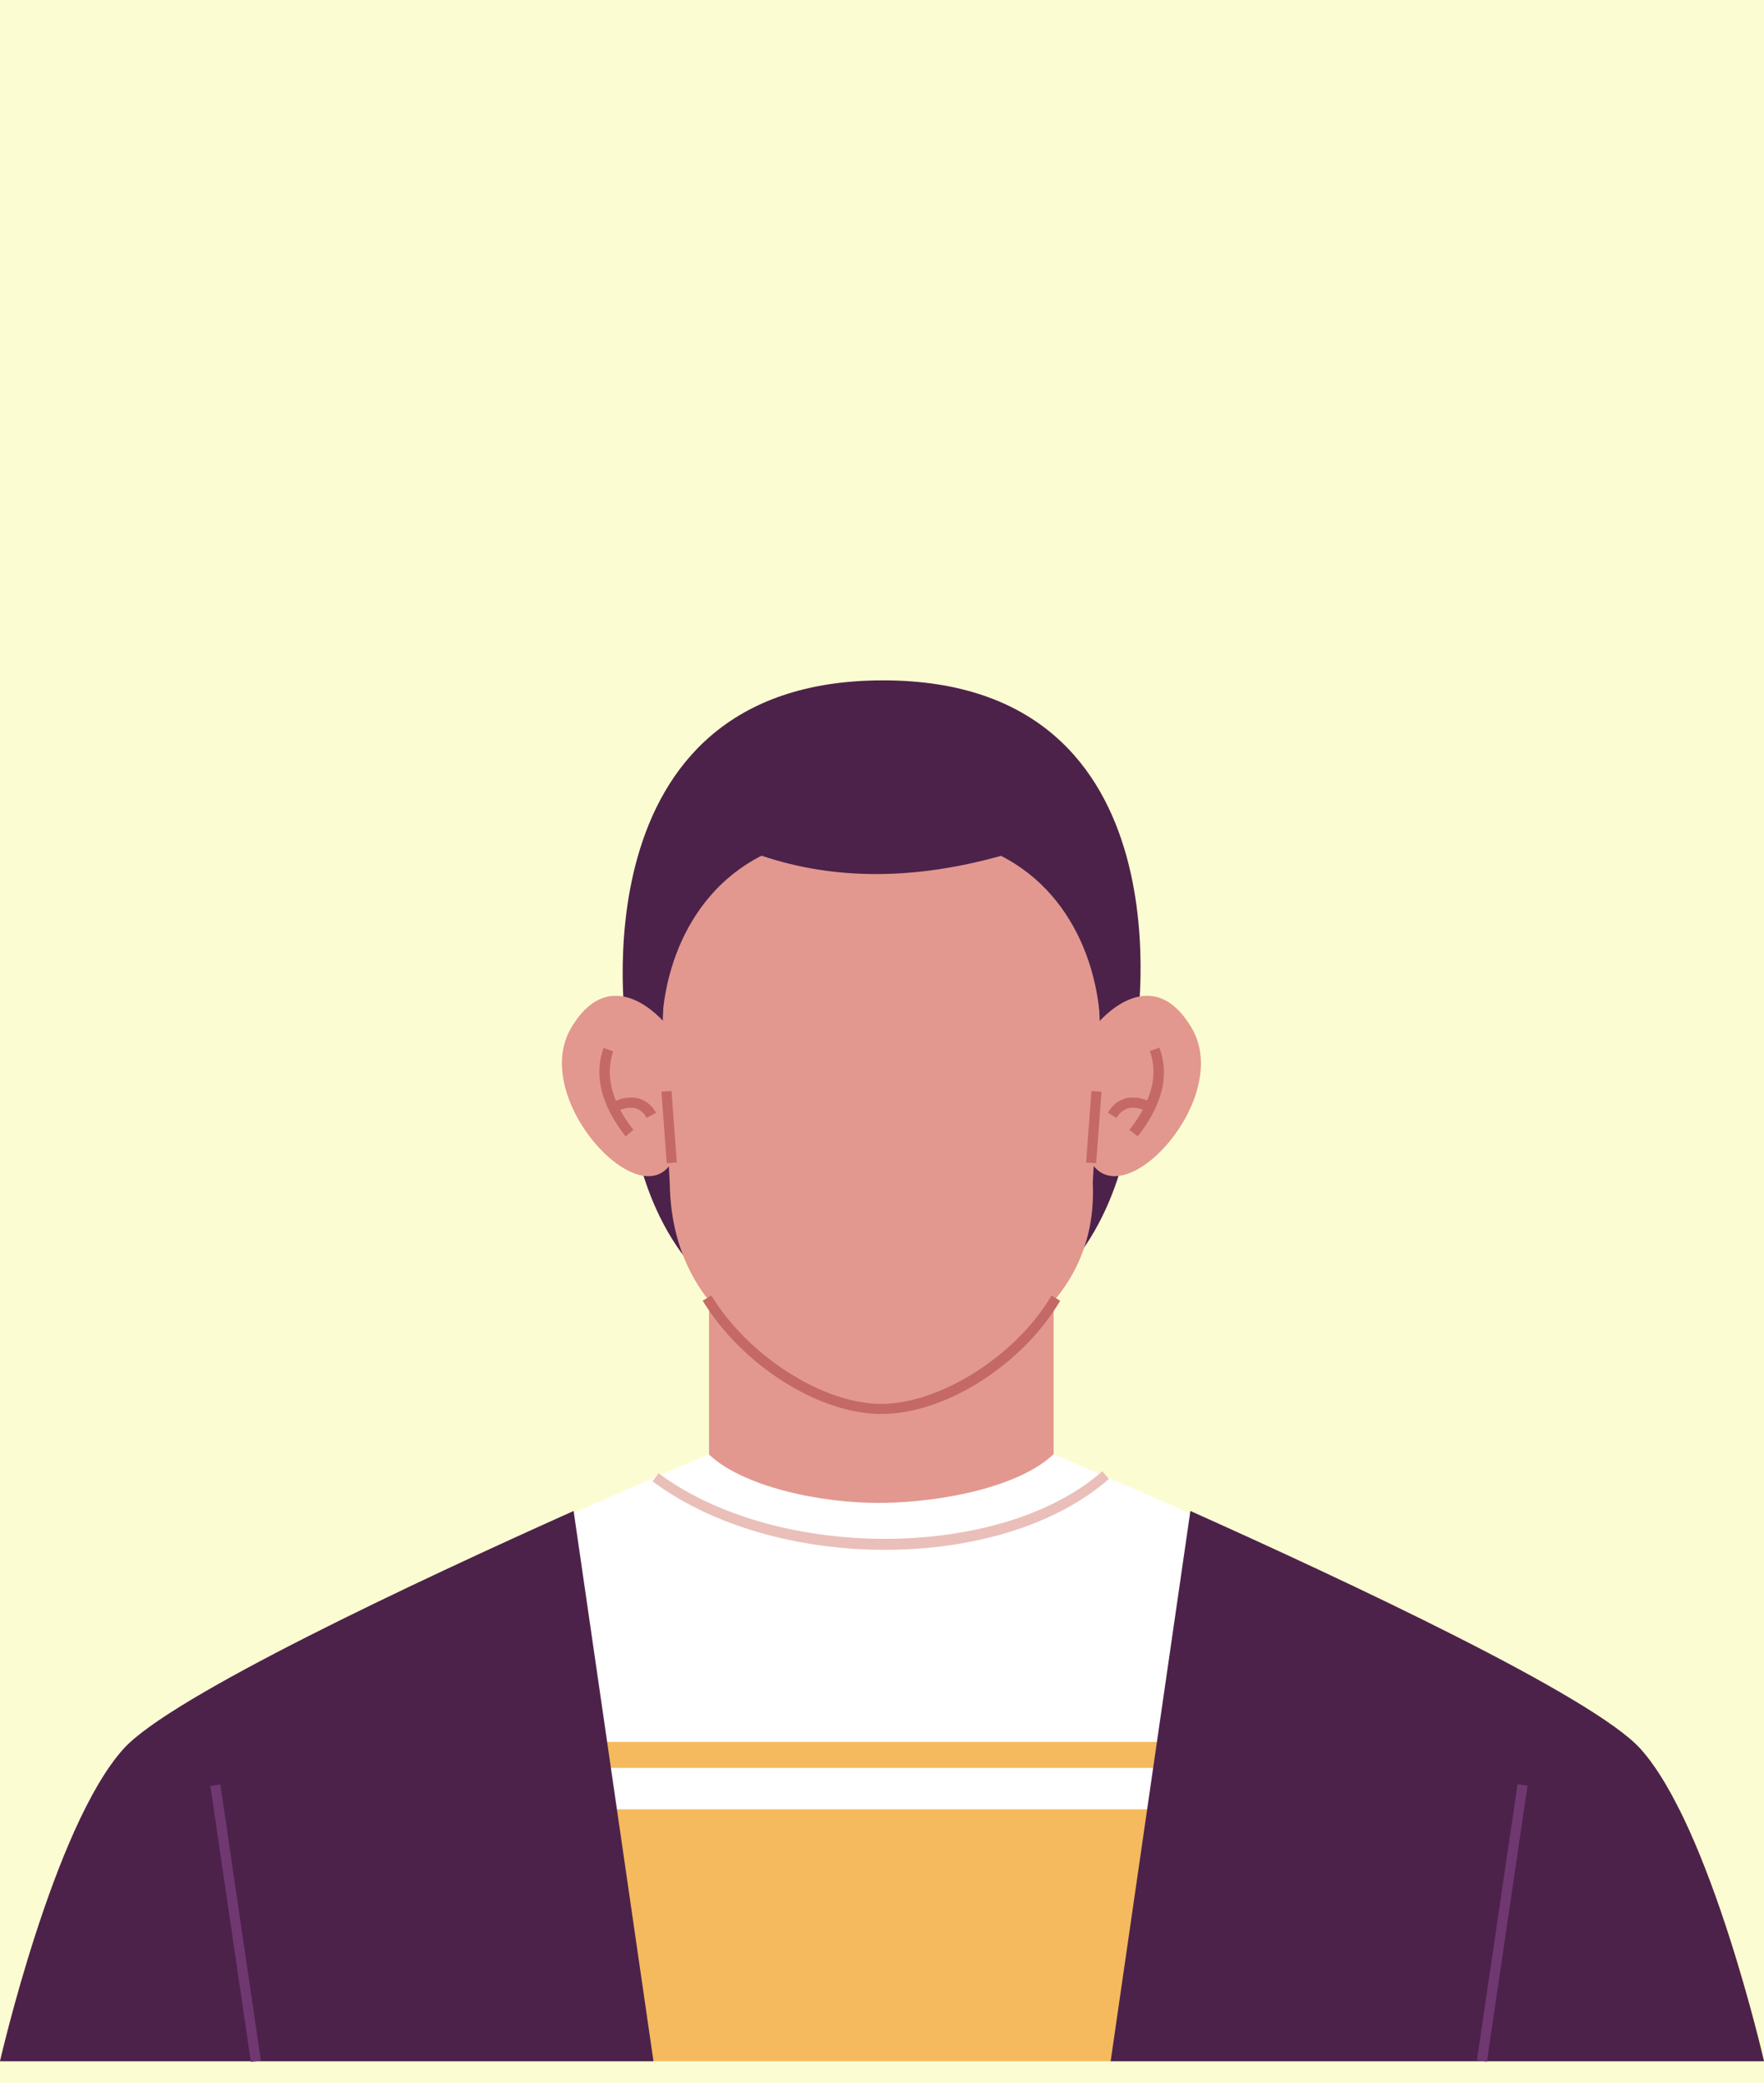 <svg xmlns="http://www.w3.org/2000/svg" viewBox="0 0 131.19 154.84"><defs><style>.cls-1{fill:#fcfcd2;}.cls-2{fill:#e2988f;}.cls-3{fill:#fff;}.cls-4{fill:#f4ba5d;}.cls-5{fill:#4c224b;}.cls-6{fill:#eabfb9;}.cls-7{fill:#703870;}.cls-8{fill:#c46966;}</style></defs><title>team2</title><g id="Livello_2" data-name="Livello 2"><g id="BACKGROUND"><rect class="cls-1" width="131.19" height="154.84"/></g><g id="OBJECTS"><rect class="cls-2" x="52.73" y="88.16" width="25.63" height="28.06"/><path class="cls-3" d="M122,130c-5.18-5.76-43.66-21.88-43.66-21.88-2.47,2.36-8.11,3.56-12.75,3.61s-10.41-1.25-12.87-3.61c0,0-38.37,16.12-43.55,21.88S0,153.24,0,153.24H131.19S127.19,135.77,122,130Z"/><path class="cls-4" d="M6.31,134.51C2.59,141.92,0,153.24,0,153.24H131.19s-2.59-11.32-6.3-18.73Z"/><path class="cls-4" d="M22.85,131.43h85.49A66.84,66.84,0,0,1,112.4,143h.48s-1.87-8.16-4.54-13.5H22.85c-2.67,5.34-4.54,13.5-4.54,13.5h.49A65.88,65.88,0,0,1,22.85,131.43Z"/><path class="cls-5" d="M42.66,112.33c-11.58,5.19-30,13.8-33.48,17.69C4,135.77,0,153.24,0,153.24H48.6Z"/><path class="cls-5" d="M88.53,112.33c11.58,5.19,30,13.8,33.48,17.69,5.18,5.75,9.18,23.22,9.18,23.22H82.6Z"/><path class="cls-6" d="M65.81,115.22c-6.28,0-12.7-1.69-17.28-5.09l.45-.6c8.83,6.56,25.47,6.48,33-.15l.49.57C78.47,113.46,72.22,115.22,65.81,115.22Z"/><rect class="cls-7" x="17.15" y="132.61" width="0.75" height="20.74" transform="translate(-20.58 4.06) rotate(-8.35)"/><rect class="cls-7" x="101.36" y="142.6" width="20.74" height="0.75" transform="translate(-46.01 232.66) rotate(-81.62)"/><path class="cls-5" d="M46.59,76.75S42.48,50.58,65.67,50.58,84.5,76.75,84.5,76.75s2,23.16-19,23.16S46.59,76.75,46.59,76.75Z"/><path class="cls-2" d="M65.54,54.7c-11.78,0-16.67,10.74-16.24,24l.51,9.23c.14,11.78,11.35,14.8,15.73,14.8S81.8,99,81.27,87.93l.51-9.23C82.21,65.44,77.31,54.7,65.54,54.7Z"/><path class="cls-8" d="M65.54,105.12c-4.64,0-10.35-3.62-13.28-8.42l.64-.39c2.76,4.52,8.32,8.06,12.64,8.06s10-3.53,12.66-8.05l.65.38C76,101.5,70.29,105.12,65.54,105.12Z"/><path class="cls-5" d="M49.3,78.7c-.55-5.1,1.31-12,7.32-15.08L51.7,61.1C48.61,65.22,47,73.05,49.3,78.7Z"/><path class="cls-5" d="M81.76,78.7c.55-5.1-1.3-12-7.32-15.08l4.92-2.52C82.45,65.22,84,73.05,81.76,78.7Z"/><path class="cls-5" d="M50.93,64.16l.77-3.06s1.53-7.32,13.9-7.32,15,8.33,15,8.33l-6.13,1.51c-6.33,1.77-12.28,1.86-17.82,0Z"/><path class="cls-2" d="M49.47,76.08s-3.94-4.84-7,.35,5.06,14,7.47,10Z"/><path class="cls-2" d="M81.63,76.08s3.94-4.84,7,.35-5,14-7.47,10Z"/><path class="cls-8" d="M46.52,84.48c-1.82-2.34-2.37-4.55-1.63-6.58l.71.26C45,79.93,45.46,81.9,47.11,84Z"/><path class="cls-8" d="M48.09,83.11a1.43,1.43,0,0,0-.89-.74,2.08,2.08,0,0,0-1.37.31l-.42-.62a2.74,2.74,0,0,1,2-.42,2.13,2.13,0,0,1,1.38,1.09Z"/><path class="cls-8" d="M84.62,84.48,84,84c1.65-2.12,2.16-4.09,1.52-5.86l.7-.26C87,79.93,86.44,82.14,84.62,84.48Z"/><path class="cls-8" d="M83.05,83.11l-.65-.38a2.15,2.15,0,0,1,1.38-1.09,2.76,2.76,0,0,1,2,.42l-.42.62a2.06,2.06,0,0,0-1.37-.31A1.43,1.43,0,0,0,83.05,83.11Z"/><rect class="cls-8" x="49.38" y="81.13" width="0.75" height="5.33" transform="translate(-6.08 3.92) rotate(-4.26)"/><rect class="cls-8" x="78.68" y="83.42" width="5.33" height="0.75" transform="translate(-8.26 158.69) rotate(-85.74)"/></g></g></svg>